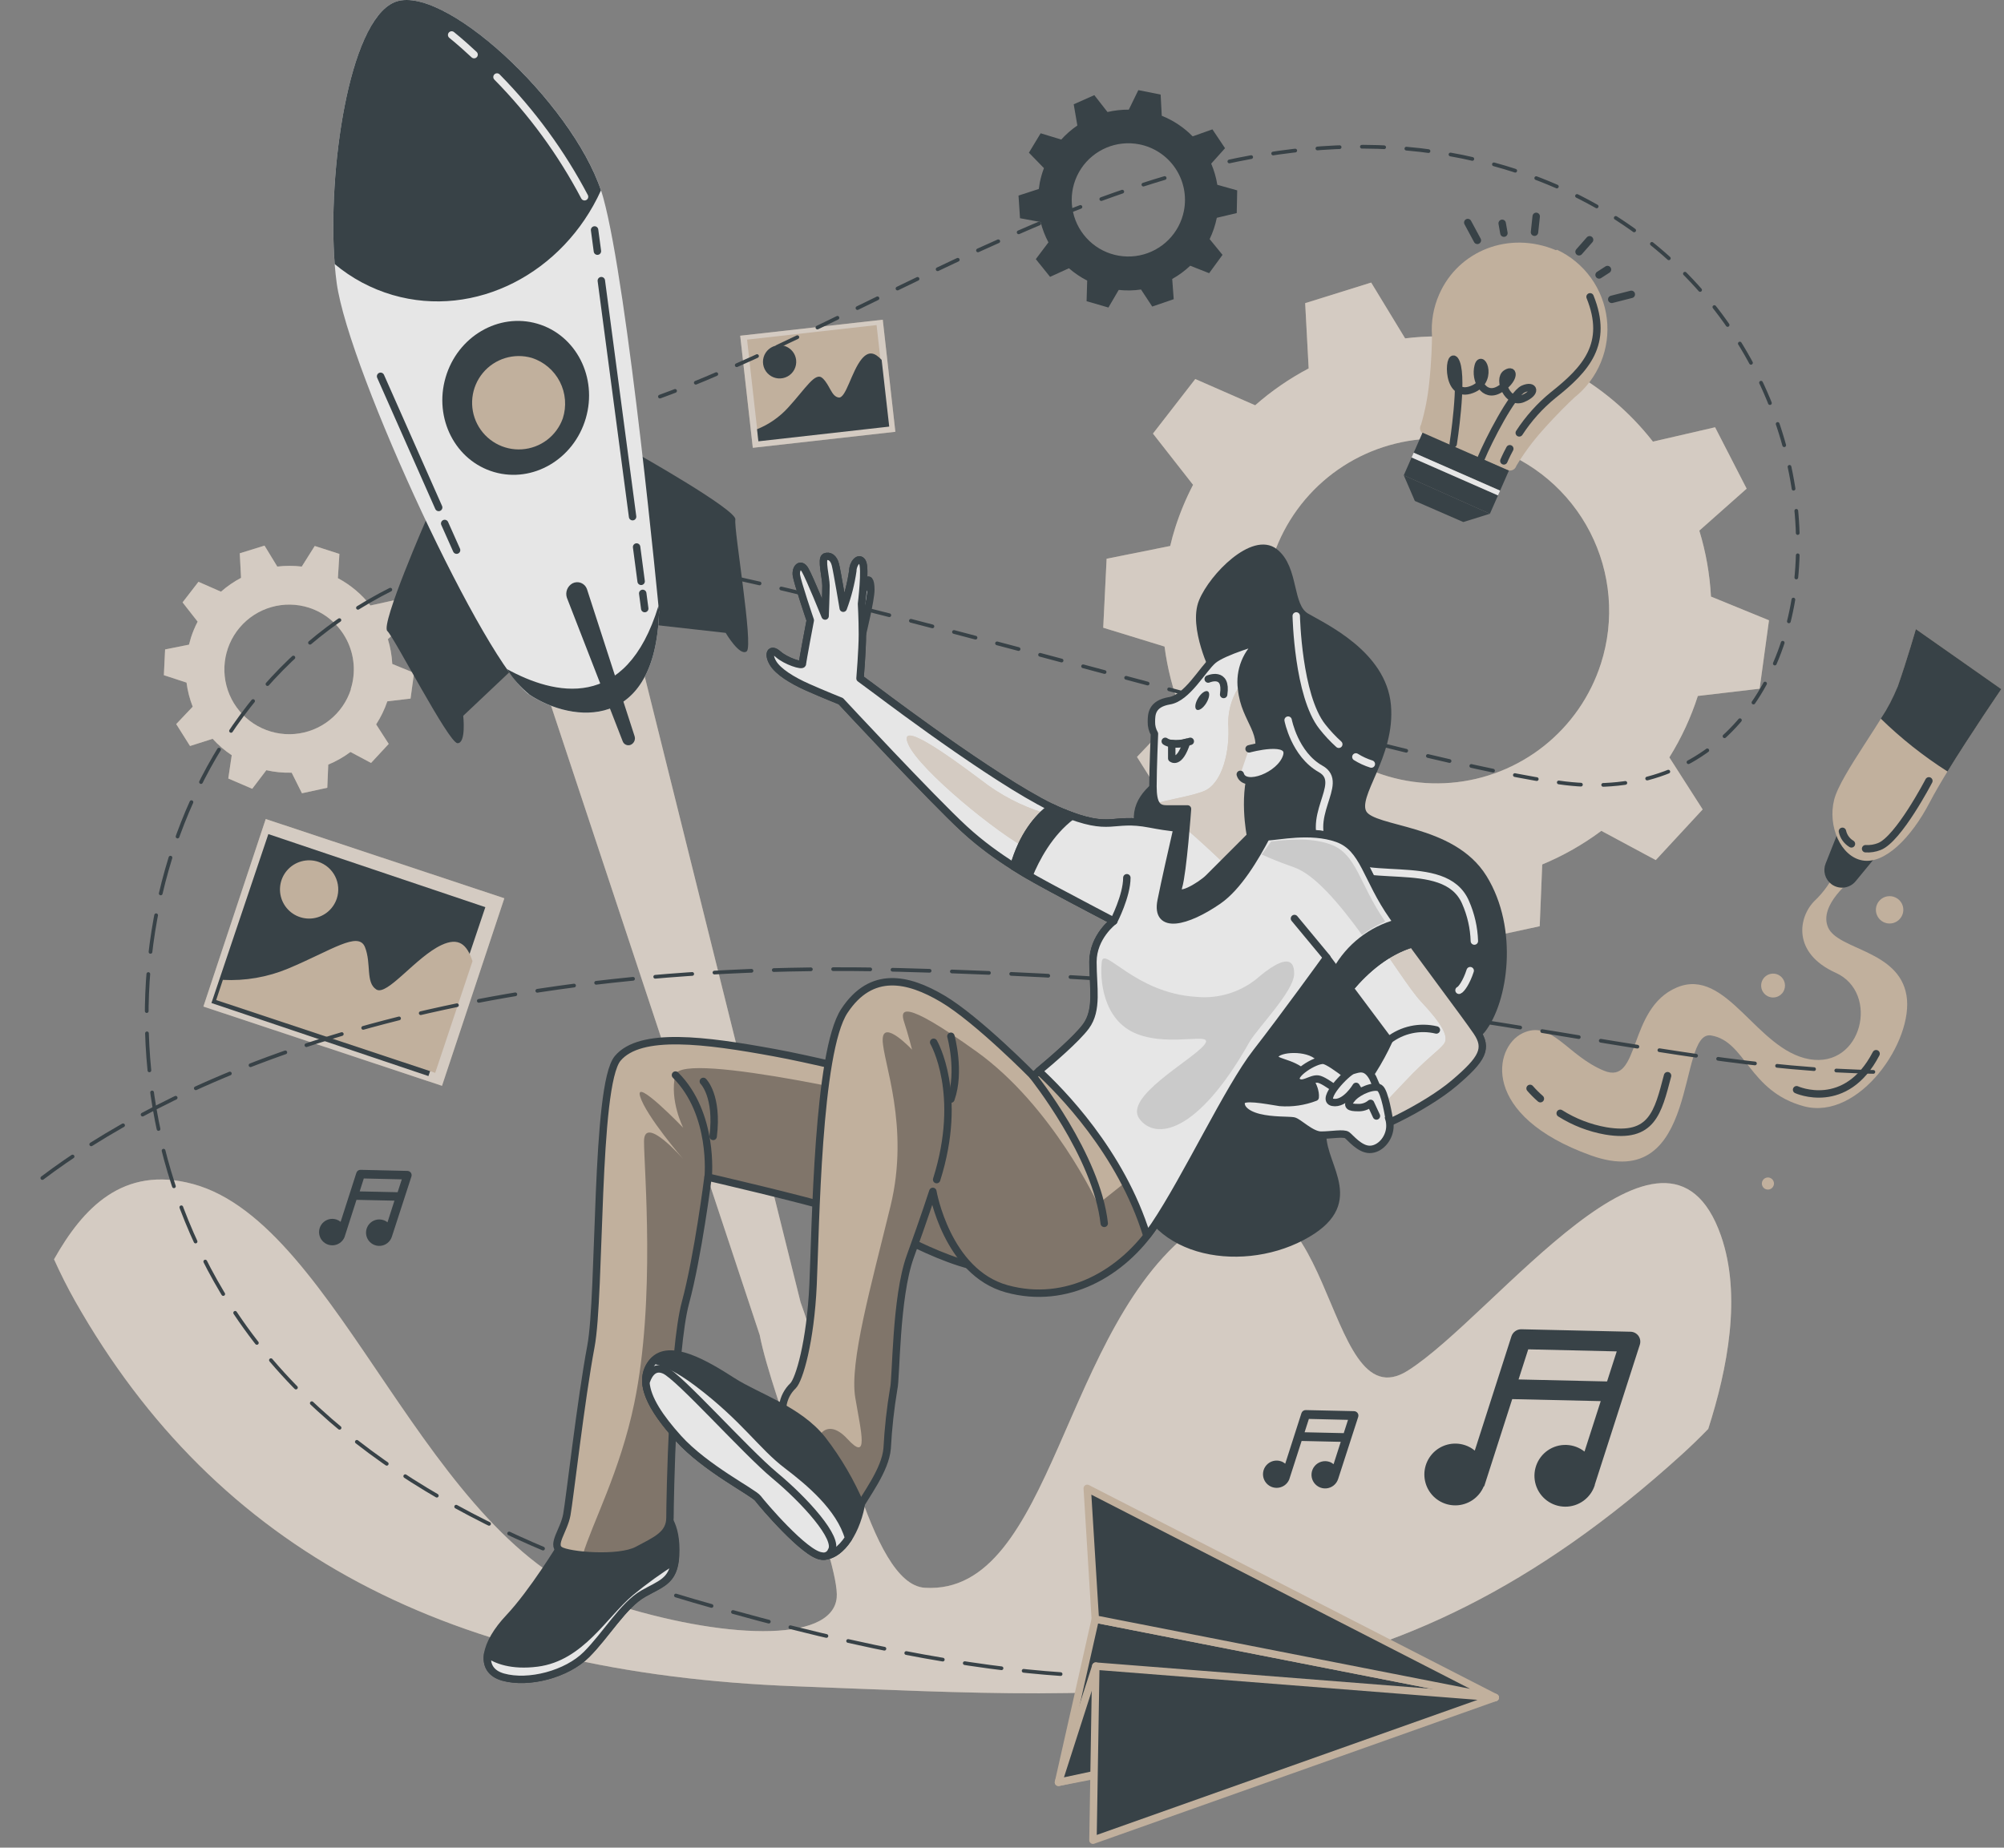 <svg width="270" height="249" viewBox="0 0 270 249" fill="none" xmlns="http://www.w3.org/2000/svg">
<rect x="0" y="0" width="270" height="249" fill="#808080" stroke="none"/>
<g opacity="0.8">
<path d="M228.751 93.794L237.075 92.816L238.338 83.596L230.52 80.398C230.36 77.383 229.834 74.399 228.952 71.511L235.327 65.857L231.075 57.581L222.701 59.516C219.545 55.468 215.577 52.125 211.053 49.7L211.601 41.007L202.728 38.163L198.094 45.6C195.177 45.246 192.228 45.246 189.311 45.6L184.739 38.08L175.846 40.855L176.317 49.651C173.727 51.016 171.307 52.684 169.109 54.618L161.041 51.08L155.338 58.434L160.743 65.337C159.787 67.174 158.989 69.088 158.356 71.06C158.086 71.893 157.857 72.739 157.663 73.579L149.095 75.299L148.637 84.595L156.899 87.134C157.285 90.089 158.026 92.987 159.106 95.764L153.188 102.008L158.148 109.889L166.237 107.288C168.27 109.523 170.57 111.501 173.084 113.177L171.857 121.502L180.438 125.11L185.509 118.45C188.49 119.124 191.543 119.423 194.597 119.338L198.351 126.789L207.446 124.825L207.786 116.501C210.617 115.324 213.292 113.803 215.75 111.97L223.083 115.911L229.403 109.084L224.914 102.071C226.528 99.48 227.817 96.7 228.751 93.794ZM215.694 89.431C214.292 93.806 211.624 97.667 208.027 100.526C204.431 103.385 200.067 105.114 195.488 105.493C190.909 105.873 186.321 104.886 182.303 102.658C178.285 100.43 175.017 97.061 172.914 92.976C170.81 88.891 169.965 84.275 170.485 79.71C171.005 75.145 172.867 70.836 175.835 67.329C178.804 63.822 182.745 61.274 187.162 60.007C191.578 58.74 196.271 58.81 200.647 60.21C203.554 61.14 206.25 62.633 208.579 64.605C210.909 66.577 212.828 68.989 214.225 71.703C215.622 74.416 216.471 77.379 216.723 80.42C216.976 83.462 216.626 86.524 215.694 89.431Z" fill="#D1BBA4"/>
<path d="M52.186 94.516L55.315 94.148L55.786 90.68L52.852 89.479C52.79 88.345 52.592 87.222 52.262 86.135L54.655 84.013L53.06 80.905L49.91 81.598C48.721 80.079 47.227 78.824 45.526 77.915L45.727 74.647L42.404 73.579L40.656 76.354C39.561 76.222 38.455 76.222 37.36 76.354L35.64 73.53L32.303 74.564L32.476 77.873C31.505 78.388 30.597 79.014 29.771 79.739L26.739 78.407L24.596 81.182L26.628 83.777C26.267 84.467 25.966 85.186 25.726 85.927C25.629 86.24 25.546 86.559 25.463 86.878L22.244 87.523L22.077 90.992L25.13 91.991C25.273 93.103 25.553 94.193 25.962 95.237L23.742 97.582L25.601 100.538L28.647 99.566C29.411 100.407 30.276 101.15 31.221 101.779L30.756 104.915L33.982 106.303L35.883 103.798C37.002 104.052 38.149 104.164 39.296 104.131L40.683 106.906L44.097 106.164L44.228 103.042C45.292 102.602 46.296 102.031 47.218 101.342L49.993 102.82L52.373 100.253L50.68 97.624C51.307 96.653 51.812 95.609 52.186 94.516ZM47.281 92.879C46.754 94.524 45.75 95.976 44.398 97.051C43.045 98.126 41.404 98.775 39.682 98.917C37.961 99.059 36.235 98.688 34.725 97.849C33.214 97.011 31.986 95.743 31.196 94.207C30.406 92.67 30.089 90.934 30.286 89.218C30.483 87.501 31.184 85.882 32.302 84.564C33.419 83.246 34.902 82.29 36.563 81.815C38.224 81.34 39.989 81.368 41.634 81.897C43.832 82.612 45.658 84.169 46.711 86.227C47.764 88.285 47.959 90.677 47.253 92.879H47.281Z" fill="#D1BBA4"/>
<path opacity="0.5" d="M228.751 93.794L237.075 92.816L238.338 83.596L230.52 80.398C230.36 77.383 229.834 74.399 228.952 71.511L235.327 65.857L231.075 57.581L222.701 59.516C219.545 55.468 215.577 52.125 211.053 49.7L211.601 41.007L202.728 38.163L198.094 45.6C195.177 45.246 192.228 45.246 189.311 45.6L184.739 38.08L175.846 40.855L176.317 49.651C173.727 51.016 171.307 52.684 169.109 54.618L161.041 51.08L155.338 58.434L160.743 65.337C159.787 67.174 158.989 69.088 158.356 71.06C158.086 71.893 157.857 72.739 157.663 73.579L149.095 75.299L148.637 84.595L156.899 87.134C157.285 90.089 158.026 92.987 159.106 95.764L153.188 102.008L158.148 109.889L166.237 107.288C168.27 109.523 170.57 111.501 173.084 113.177L171.857 121.502L180.438 125.11L185.509 118.45C188.49 119.124 191.543 119.423 194.597 119.338L198.351 126.789L207.446 124.825L207.786 116.501C210.617 115.324 213.292 113.803 215.75 111.97L223.083 115.911L229.403 109.084L224.914 102.071C226.528 99.48 227.817 96.7 228.751 93.794ZM215.694 89.431C214.292 93.806 211.624 97.667 208.027 100.526C204.431 103.385 200.067 105.114 195.488 105.493C190.909 105.873 186.321 104.886 182.303 102.658C178.285 100.43 175.017 97.061 172.914 92.976C170.81 88.891 169.965 84.275 170.485 79.71C171.005 75.145 172.867 70.836 175.835 67.329C178.804 63.822 182.745 61.274 187.162 60.007C191.578 58.74 196.271 58.81 200.647 60.21C203.554 61.14 206.25 62.633 208.579 64.605C210.909 66.577 212.828 68.989 214.225 71.703C215.622 74.416 216.471 77.379 216.723 80.42C216.976 83.462 216.626 86.524 215.694 89.431Z" fill="white"/>
<path opacity="0.5" d="M52.186 94.516L55.315 94.148L55.786 90.68L52.852 89.479C52.79 88.345 52.592 87.222 52.262 86.135L54.655 84.013L53.06 80.905L49.91 81.598C48.721 80.079 47.227 78.824 45.526 77.915L45.727 74.647L42.404 73.579L40.656 76.354C39.561 76.222 38.455 76.222 37.36 76.354L35.64 73.53L32.303 74.564L32.476 77.873C31.505 78.388 30.597 79.014 29.771 79.739L26.739 78.407L24.596 81.182L26.628 83.777C26.267 84.467 25.966 85.186 25.726 85.927C25.629 86.24 25.546 86.559 25.463 86.878L22.244 87.523L22.077 90.992L25.13 91.991C25.273 93.103 25.553 94.193 25.962 95.237L23.742 97.582L25.601 100.538L28.647 99.566C29.411 100.407 30.276 101.15 31.221 101.779L30.756 104.915L33.982 106.303L35.883 103.798C37.002 104.052 38.149 104.164 39.296 104.131L40.683 106.906L44.097 106.164L44.228 103.042C45.292 102.602 46.296 102.031 47.218 101.342L49.993 102.82L52.373 100.253L50.68 97.624C51.307 96.653 51.812 95.609 52.186 94.516ZM47.281 92.879C46.754 94.524 45.75 95.976 44.398 97.051C43.045 98.126 41.404 98.775 39.682 98.917C37.961 99.059 36.235 98.688 34.725 97.849C33.214 97.011 31.986 95.743 31.196 94.207C30.406 92.67 30.089 90.934 30.286 89.218C30.483 87.501 31.184 85.882 32.302 84.564C33.419 83.246 34.902 82.29 36.563 81.815C38.224 81.34 39.989 81.368 41.634 81.897C43.832 82.612 45.658 84.169 46.711 86.227C47.764 88.285 47.959 90.677 47.253 92.879H47.281Z" fill="white"/>
<path d="M163.941 29.352L166.626 28.714L166.688 25.655L164.01 24.906C163.853 23.925 163.576 22.967 163.185 22.054L165.051 19.973L163.351 17.434L160.687 18.378C159.508 17.173 158.09 16.228 156.525 15.602L156.372 12.744L153.368 12.148L152.085 14.777C151.118 14.771 150.154 14.878 149.213 15.096L147.437 12.821L144.662 14.056L145.154 16.914C144.359 17.457 143.63 18.093 142.983 18.808L140.208 17.961L138.626 20.577L140.652 22.658C140.41 23.293 140.222 23.947 140.09 24.614C140.035 24.899 139.993 25.183 139.958 25.468L137.225 26.355L137.426 29.408L140.201 29.921C140.441 30.874 140.795 31.794 141.256 32.662L139.556 34.923L141.478 37.31L144.017 36.151C144.767 36.804 145.594 37.363 146.479 37.816L146.396 40.591L149.338 41.444L150.725 39.072C151.725 39.182 152.734 39.163 153.729 39.016L155.241 41.313L158.134 40.321L157.933 37.594C158.813 37.102 159.629 36.503 160.361 35.811L162.907 36.817L164.711 34.347L162.977 32.225C163.415 31.31 163.739 30.346 163.941 29.352ZM159.508 28.423C159.215 29.902 158.49 31.261 157.425 32.328C156.36 33.395 155.002 34.123 153.524 34.42C152.046 34.717 150.513 34.569 149.118 33.995C147.724 33.421 146.531 32.447 145.69 31.196C144.848 29.945 144.397 28.472 144.392 26.964C144.386 25.457 144.828 23.981 145.66 22.724C146.493 21.467 147.679 20.485 149.07 19.901C150.46 19.318 151.992 19.159 153.472 19.446C154.459 19.637 155.399 20.021 156.237 20.576C157.075 21.131 157.795 21.846 158.356 22.68C158.916 23.514 159.307 24.451 159.505 25.437C159.702 26.422 159.704 27.437 159.508 28.423Z" fill="#263238"/>
<path d="M57.555 69.736C57.555 69.736 51.235 84.165 52.185 85.04C53.136 85.914 60.441 100.108 61.634 100.156C62.827 100.205 62.411 96.466 62.411 96.466L69.48 89.785L57.555 69.736Z" fill="#263238"/>
<path d="M85.575 60.994C85.575 60.994 99.304 68.722 99.075 70.013C98.846 71.303 101.538 87.016 100.608 87.773C99.679 88.529 97.771 85.289 97.771 85.289L88.107 84.207L85.575 60.994Z" fill="#263238"/>
<path d="M231.866 166.527C224.484 145.478 201.41 177.3 189.672 184.717C177.934 192.133 179.96 152.111 161.471 165.195C142.983 178.279 142.046 215.04 124.606 213.979C117.141 213.521 112.999 189.628 107.859 175.497L83.161 76.291L69.932 82.098L102.357 179.916C103.946 188.289 113.207 210.621 112.729 215.331C112.091 221.575 97.064 220.833 82.204 216.025C57.229 207.999 45.866 164.945 26.011 159.568C16.555 157.008 11.144 162.85 7.28 169.711C8.149 171.644 9.093 173.515 10.11 175.323C29.223 209.067 60.642 225.502 107.276 227.257C153.909 229.012 186.724 232.176 226.531 196.073C227.784 194.935 228.991 193.768 230.152 192.57C232.754 184.439 234.675 174.588 231.866 166.527Z" fill="#D1BBA4"/>
<path opacity="0.5" d="M231.866 166.527C224.484 145.478 201.41 177.3 189.672 184.717C177.934 192.133 179.96 152.111 161.471 165.195C142.983 178.279 142.046 215.04 124.606 213.979C117.141 213.521 112.999 189.628 107.859 175.497L83.161 76.291L69.932 82.098L102.357 179.916C103.946 188.289 113.207 210.621 112.729 215.331C112.091 221.575 97.064 220.833 82.204 216.025C57.229 207.999 45.866 164.945 26.011 159.568C16.555 157.008 11.144 162.85 7.28 169.711C8.149 171.644 9.093 173.515 10.11 175.323C29.223 209.067 60.642 225.502 107.276 227.257C153.909 229.012 186.724 232.176 226.531 196.073C227.784 194.935 228.991 193.768 230.152 192.57C232.754 184.439 234.675 174.588 231.866 166.527Z" fill="white"/>
<path d="M88.794 82.459C88.794 82.459 84.632 38.753 81.274 26.633C77.916 14.513 59.657 -2.574 53.087 0.326C46.517 3.226 43.721 26.217 45.366 38.156C47.01 50.096 65.547 89.847 71.367 93.656C77.188 97.464 88.308 98.595 88.794 82.459Z" fill="white"/>
<path d="M88.794 82.459C88.794 82.459 88.794 82.174 88.718 81.64C84.341 96.014 74.642 93.656 68.294 90.166C69.122 91.483 70.16 92.655 71.367 93.635C77.16 97.457 88.309 98.595 88.794 82.459Z" fill="#263238"/>
<path d="M53.087 0.326C46.955 3.039 44.117 23.22 45.095 35.589C47.377 37.499 50.03 38.916 52.886 39.752C64.055 43.012 75.911 36.803 80.969 25.655C76.917 13.598 59.483 -2.497 53.087 0.326Z" fill="#263238"/>
<path d="M66.962 10.379C71.662 15.151 75.636 20.588 78.756 26.515" stroke="white" stroke-linecap="round" stroke-linejoin="round"/>
<path d="M60.851 4.711C60.851 4.711 62.044 5.654 63.875 7.361" stroke="white" stroke-linecap="round" stroke-linejoin="round"/>
<path d="M86.595 79.968L86.865 82.015" stroke="#263238" stroke-linecap="round" stroke-linejoin="round"/>
<path d="M85.77 73.718L86.38 78.345" stroke="#263238" stroke-linecap="round" stroke-linejoin="round"/>
<path d="M81.017 37.823L85.229 69.631" stroke="#263238" stroke-linecap="round" stroke-linejoin="round"/>
<path d="M80.109 30.99L80.49 33.848" stroke="#263238" stroke-linecap="round" stroke-linejoin="round"/>
<path d="M51.277 50.713L59.102 68.389" stroke="#263238" stroke-linecap="round" stroke-linejoin="round"/>
<path d="M59.914 70.547L61.516 74.141" stroke="#263238" stroke-linecap="round" stroke-linejoin="round"/>
<path d="M78.924 56.374C80.534 50.853 77.612 45.144 72.396 43.623C67.18 42.101 61.647 45.344 60.036 50.865C58.426 56.386 61.349 62.095 66.565 63.616C71.78 65.137 77.314 61.895 78.924 56.374Z" fill="#263238"/>
<path d="M75.828 56.381C75.417 57.539 74.675 58.552 73.695 59.294C72.714 60.035 71.538 60.474 70.311 60.554C69.085 60.635 67.861 60.354 66.792 59.747C65.723 59.14 64.855 58.234 64.296 57.139C63.736 56.044 63.51 54.81 63.644 53.588C63.779 52.366 64.268 51.21 65.052 50.263C65.836 49.316 66.88 48.619 68.055 48.259C69.231 47.899 70.486 47.891 71.666 48.236C73.296 48.767 74.649 49.922 75.43 51.449C76.21 52.975 76.353 54.749 75.828 56.381Z" fill="#D1BBA4"/>
<path d="M76.376 80.551L83.882 99.865C83.917 99.974 83.974 100.074 84.049 100.16C84.125 100.246 84.218 100.315 84.322 100.363C84.425 100.41 84.538 100.436 84.653 100.437C84.767 100.439 84.88 100.416 84.985 100.371C85.204 100.271 85.377 100.091 85.47 99.869C85.563 99.646 85.568 99.397 85.485 99.171L79.075 79.371C79.007 79.186 78.901 79.017 78.763 78.876C78.625 78.736 78.458 78.626 78.275 78.554C78.091 78.482 77.894 78.451 77.697 78.462C77.5 78.472 77.307 78.525 77.132 78.615C76.8 78.799 76.542 79.093 76.404 79.446C76.266 79.8 76.256 80.191 76.376 80.551Z" fill="#263238"/>
<path d="M197.754 29.991L199.045 32.391" stroke="#263238" stroke-linecap="round" stroke-linejoin="round"/>
<path d="M202.388 30.095L202.624 31.42" stroke="#263238" stroke-linecap="round" stroke-linejoin="round"/>
<path d="M206.974 29.158L206.745 31.295" stroke="#263238" stroke-linecap="round" stroke-linejoin="round"/>
<path d="M219.787 39.669L217.151 40.342" stroke="#263238" stroke-linecap="round" stroke-linejoin="round"/>
<path d="M216.575 36.325L215.445 37.053" stroke="#263238" stroke-linecap="round" stroke-linejoin="round"/>
<path d="M214.168 32.315L212.746 33.932" stroke="#263238" stroke-linecap="round" stroke-linejoin="round"/>
<path d="M209.714 33.702H209.651H209.596C203.297 31.073 196.484 33.779 193.903 39.669C193.127 41.422 192.793 43.34 192.932 45.253C192.932 46.224 192.877 48.597 192.564 51.552C192.371 53.474 192.002 55.373 191.461 57.227L191.406 57.331C191.355 57.438 191.326 57.555 191.321 57.673C191.316 57.792 191.335 57.91 191.376 58.022C191.417 58.133 191.481 58.235 191.562 58.321C191.643 58.407 191.741 58.477 191.85 58.525H191.905L196.762 60.647H196.817L198.121 61.216H198.184L203.04 63.339H203.096C203.204 63.387 203.32 63.412 203.438 63.414C203.557 63.415 203.674 63.393 203.783 63.348C203.893 63.304 203.992 63.237 204.075 63.154C204.158 63.07 204.224 62.97 204.268 62.861C204.268 62.819 204.303 62.784 204.317 62.749C205.314 61.096 206.461 59.538 207.744 58.094C209.714 55.867 211.42 54.223 212.128 53.564C213.699 52.313 214.924 50.682 215.687 48.825C216.451 46.968 216.728 44.946 216.491 42.952C216.255 40.959 215.514 39.058 214.337 37.431C213.161 35.803 211.589 34.503 209.769 33.654L209.714 33.702Z" fill="#D1BBA4"/>
<path d="M203.295 63.42L191.658 58.309L190.472 61.009L202.109 66.12L203.295 63.42Z" fill="#263238"/>
<path d="M200.737 69.236L201.826 66.766L190.185 61.653L189.131 64.054L200.737 69.236Z" fill="#263238"/>
<path d="M202.107 66.121L190.471 61.011L190.189 61.652L201.825 66.763L202.107 66.121Z" fill="white"/>
<path d="M189.131 64.054L190.622 67.509L197.15 70.353L200.737 69.236L189.131 64.054Z" fill="#263238"/>
<path d="M204.691 58.337C205.933 56.421 207.466 54.71 209.235 53.266C213.682 49.749 216.783 46.329 214.23 40.002" stroke="#263238" stroke-linecap="round" stroke-linejoin="round"/>
<path d="M202.617 62.111C202.617 62.111 202.881 61.466 203.415 60.474" stroke="#263238" stroke-linecap="round" stroke-linejoin="round"/>
<path d="M195.791 59.815C195.791 59.815 197.13 51.275 196.207 48.895C195.284 46.516 194.556 53.571 197.99 52.593C201.424 51.615 199.648 47.446 199.155 49.333C198.663 51.219 199.939 53.675 201.993 52.496C204.046 51.317 204.136 49.534 202.929 50.318C201.722 51.102 203.172 54.55 205.149 53.731C207.126 52.912 206.696 51.782 205.233 52.42C203.769 53.058 200.529 59.399 199.558 61.751" stroke="#263238" stroke-linecap="round" stroke-linejoin="round"/>
<path d="M247.398 117.229C246.723 118.801 245.734 120.217 244.491 121.392C242.306 123.549 241.397 128.426 247.336 131.104C253.274 133.782 250.902 143.98 243.784 142.745C236.666 141.51 232.628 130.258 225.927 133.075C219.225 135.891 221.071 146.346 216.097 144.292C211.122 142.239 209.041 137.355 205.121 139.249C201.202 141.143 199.447 150.349 214.327 155.705C229.208 161.06 225.864 138.763 230.547 139.547C235.23 140.331 235.584 147.088 243.035 149.086C250.485 151.084 257.902 140.241 256.861 134.136C255.82 128.031 247.648 128.031 246.302 124.992C244.956 121.954 249.611 118.457 249.611 118.457C249.611 118.457 249.355 116.286 247.398 117.229Z" fill="#D1BBA4"/>
<path d="M248.231 112.033L246.435 116.556C246.28 116.941 246.257 117.367 246.37 117.766C246.483 118.166 246.725 118.516 247.059 118.763C247.446 119.048 247.928 119.174 248.406 119.115C248.883 119.055 249.32 118.815 249.626 118.443L253.212 114.087L248.231 112.033Z" fill="#263238" stroke="#263238" stroke-linecap="round" stroke-linejoin="round"/>
<path d="M258.124 84.783L269.619 92.879C269.619 92.879 262.585 103.139 260.018 108.079C257.451 113.018 253.892 116.466 250.944 115.96C247.995 115.453 246.233 111.339 247.107 107.808C247.981 104.277 254.378 96.334 255.689 92.546C257 88.758 258.124 84.783 258.124 84.783Z" fill="#D1BBA4"/>
<path d="M258.124 84.783C258.124 84.783 257.007 88.71 255.689 92.504C255.073 94.025 254.306 95.48 253.399 96.847C256.144 99.524 259.157 101.911 262.39 103.972C265.478 98.935 269.633 92.872 269.633 92.872L258.124 84.783Z" fill="#263238"/>
<path d="M256.147 123.598C255.952 123.907 255.67 124.152 255.336 124.3C255.002 124.449 254.632 124.495 254.271 124.433C253.911 124.371 253.578 124.203 253.313 123.951C253.048 123.699 252.864 123.375 252.784 123.018C252.704 122.661 252.732 122.289 252.864 121.948C252.996 121.607 253.226 121.314 253.525 121.104C253.825 120.894 254.179 120.778 254.545 120.77C254.91 120.762 255.27 120.862 255.578 121.059C255.783 121.187 255.96 121.355 256.1 121.553C256.239 121.75 256.339 121.974 256.391 122.21C256.444 122.446 256.45 122.69 256.408 122.928C256.366 123.167 256.277 123.394 256.147 123.598Z" fill="#D1BBA4"/>
<path d="M240.246 133.685C240.075 133.953 239.828 134.164 239.537 134.293C239.246 134.421 238.924 134.46 238.611 134.405C238.298 134.35 238.008 134.204 237.778 133.984C237.548 133.765 237.388 133.482 237.318 133.172C237.248 132.862 237.272 132.538 237.387 132.241C237.501 131.944 237.701 131.688 237.96 131.505C238.22 131.322 238.528 131.219 238.846 131.211C239.164 131.202 239.477 131.288 239.746 131.458C240.107 131.687 240.363 132.051 240.456 132.468C240.55 132.886 240.474 133.323 240.246 133.685Z" fill="#D1BBA4"/>
<path d="M238.886 159.929C238.829 160.02 238.756 160.1 238.669 160.162C238.582 160.225 238.483 160.269 238.379 160.294C238.274 160.318 238.166 160.322 238.06 160.305C237.955 160.287 237.853 160.249 237.762 160.193C237.671 160.136 237.592 160.063 237.529 159.976C237.467 159.888 237.422 159.79 237.398 159.686C237.373 159.581 237.369 159.473 237.387 159.367C237.404 159.261 237.442 159.16 237.498 159.069C237.613 158.885 237.795 158.754 238.006 158.704C238.217 158.655 238.438 158.691 238.622 158.805C238.806 158.92 238.937 159.102 238.987 159.313C239.036 159.524 239 159.745 238.886 159.929Z" fill="#D1BBA4"/>
<path d="M210.207 150.036C212.081 151.218 214.166 152.024 216.347 152.409C222.59 153.457 223.367 149.939 224.672 144.965" stroke="#263238" stroke-linecap="round" stroke-linejoin="round"/>
<path d="M206.148 146.679C206.579 147.172 207.043 147.636 207.536 148.066" stroke="#263238" stroke-linecap="round" stroke-linejoin="round"/>
<path d="M242.056 146.859C242.056 146.859 248.674 149.877 252.768 142.003" stroke="#263238" stroke-linecap="round" stroke-linejoin="round"/>
<path d="M249.445 113.726C249.137 113.542 248.871 113.297 248.662 113.005C248.454 112.714 248.307 112.383 248.231 112.033" stroke="#263238" stroke-linecap="round" stroke-linejoin="round"/>
<path d="M259.879 105.234C259.879 105.234 255.793 113.094 253.198 114.086C252.612 114.318 251.982 114.418 251.353 114.378" stroke="#263238" stroke-linecap="round" stroke-linejoin="round"/>
<path d="M118.935 43.086L99.728 45.244L101.425 60.349L120.632 58.191L118.935 43.086Z" fill="#D1BBA4"/>
<path opacity="0.5" d="M118.935 43.086L99.728 45.244L101.425 60.349L120.632 58.191L118.935 43.086Z" fill="white"/>
<path d="M118.102 43.81L100.653 45.77L102.18 59.358L119.629 57.398L118.102 43.81Z" fill="#D1BBA4"/>
<path d="M118.785 48.5C117.835 47.487 117.037 47.272 116.114 48.361C114.727 50.019 113.977 53.724 112.992 53.571C112.007 53.419 111.834 51.934 110.842 50.983C109.85 50.033 108.601 52.295 106.159 54.959C105.005 56.22 103.583 57.207 101.997 57.845L102.177 59.475L119.805 57.491L118.785 48.5Z" fill="#263238"/>
<path d="M107.262 48.507C107.312 48.947 107.231 49.393 107.029 49.788C106.826 50.182 106.511 50.507 106.123 50.723C105.735 50.938 105.293 51.033 104.851 50.997C104.409 50.96 103.988 50.793 103.641 50.517C103.294 50.241 103.036 49.868 102.901 49.446C102.766 49.023 102.759 48.571 102.882 48.144C103.005 47.718 103.251 47.338 103.59 47.052C103.928 46.766 104.344 46.586 104.785 46.537C105.375 46.47 105.966 46.641 106.431 47.01C106.895 47.379 107.194 47.918 107.262 48.507Z" fill="#263238"/>
<path d="M67.95 121.056L35.802 110.375L27.404 135.649L59.552 146.331L67.95 121.056Z" fill="#D1BBA4"/>
<path opacity="0.5" d="M67.95 121.056L35.802 110.375L27.404 135.649L59.552 146.331L67.95 121.056Z" fill="white"/>
<path d="M65.39 122.255L36.155 112.407L28.487 135.171L57.723 145.018L65.39 122.255Z" fill="#263238"/>
<path d="M63.66 129.536C62.897 127.226 61.78 126.296 59.498 127.351C56.029 128.96 52.151 134.288 50.694 133.345C49.237 132.401 50.056 129.876 49.175 127.649C48.294 125.422 44.651 128.093 38.81 130.535C36.033 131.692 33.032 132.211 30.027 132.055L29.125 134.774L58.637 144.584L63.66 129.536Z" fill="#D1BBA4"/>
<path d="M45.373 121.107C45.128 121.844 44.67 122.491 44.057 122.968C43.444 123.444 42.703 123.728 41.929 123.784C41.154 123.839 40.381 123.664 39.706 123.28C39.031 122.896 38.485 122.321 38.137 121.627C37.789 120.933 37.655 120.151 37.751 119.381C37.847 118.611 38.169 117.886 38.677 117.299C39.185 116.711 39.855 116.288 40.604 116.082C41.352 115.875 42.145 115.896 42.882 116.14C43.372 116.302 43.825 116.56 44.216 116.897C44.606 117.235 44.926 117.646 45.157 118.107C45.389 118.569 45.527 119.071 45.564 119.586C45.601 120.1 45.536 120.617 45.373 121.107Z" fill="#D1BBA4"/>
<path d="M220.932 181.227C220.997 181.028 221.015 180.816 220.983 180.609C220.952 180.402 220.872 180.205 220.751 180.034C220.629 179.864 220.469 179.724 220.284 179.626C220.099 179.529 219.893 179.476 219.684 179.472L204.955 179.139C204.667 179.139 204.386 179.228 204.151 179.395C203.916 179.561 203.739 179.797 203.644 180.069L198.698 195.491C198.305 195.163 197.853 194.913 197.366 194.755C196.596 194.503 195.77 194.48 194.988 194.69C194.206 194.9 193.502 195.333 192.963 195.937C192.423 196.541 192.072 197.289 191.951 198.09C191.831 198.891 191.946 199.709 192.284 200.445C192.621 201.181 193.166 201.803 193.852 202.234C194.538 202.665 195.334 202.887 196.144 202.872C196.953 202.857 197.741 202.606 198.41 202.15C199.08 201.694 199.601 201.053 199.912 200.305H199.967L203.741 188.553L215.667 188.824L213.481 195.622C212.785 195.072 211.931 194.758 211.044 194.727C210.156 194.696 209.282 194.95 208.549 195.451C207.817 195.952 207.263 196.675 206.97 197.513C206.677 198.351 206.659 199.261 206.92 200.109C207.181 200.958 207.706 201.701 208.419 202.23C209.132 202.759 209.996 203.046 210.884 203.049C211.772 203.053 212.637 202.772 213.354 202.248C214.071 201.725 214.602 200.985 214.869 200.139C214.869 200.139 214.869 200.097 214.869 200.076L220.932 181.227ZM216.52 186.174L204.595 185.903L205.899 181.845L217.824 182.122L216.52 186.174Z" fill="#263238"/>
<path d="M182.991 190.953C183.019 190.865 183.026 190.771 183.012 190.68C182.998 190.588 182.962 190.501 182.908 190.426C182.854 190.351 182.783 190.29 182.701 190.247C182.619 190.204 182.529 190.18 182.436 190.176L175.929 190.031C175.801 190.027 175.675 190.065 175.57 190.139C175.465 190.213 175.387 190.318 175.346 190.44L173.161 197.253C172.987 197.108 172.787 196.997 172.571 196.926C172.232 196.816 171.868 196.806 171.523 196.899C171.178 196.992 170.868 197.184 170.63 197.45C170.392 197.716 170.237 198.046 170.184 198.399C170.13 198.752 170.181 199.113 170.329 199.438C170.477 199.762 170.717 200.037 171.018 200.228C171.32 200.419 171.671 200.518 172.028 200.513C172.385 200.507 172.733 200.398 173.029 200.199C173.325 200 173.556 199.718 173.695 199.389L175.367 194.193L180.64 194.311L179.675 197.322C179.505 197.18 179.31 197.071 179.099 197.003C178.753 196.892 178.382 196.885 178.033 196.985C177.683 197.085 177.371 197.286 177.136 197.563C176.901 197.84 176.753 198.18 176.711 198.541C176.669 198.902 176.735 199.267 176.9 199.591C177.066 199.914 177.324 200.181 177.641 200.358C177.959 200.536 178.321 200.615 178.684 200.586C179.046 200.557 179.391 200.421 179.677 200.196C179.962 199.97 180.174 199.666 180.286 199.32L182.991 190.953ZM181.042 193.139L175.769 193.021L176.345 191.224L181.618 191.349L181.042 193.139Z" fill="#263238"/>
<path d="M55.432 158.549C55.459 158.464 55.467 158.374 55.453 158.286C55.44 158.199 55.407 158.115 55.356 158.042C55.302 157.97 55.234 157.911 55.154 157.869C55.075 157.827 54.988 157.803 54.898 157.799L48.578 157.654C48.453 157.651 48.331 157.689 48.23 157.761C48.129 157.834 48.054 157.937 48.016 158.056L45.893 164.661C45.724 164.523 45.531 164.417 45.324 164.348C44.995 164.241 44.642 164.231 44.307 164.321C43.973 164.411 43.672 164.597 43.441 164.855C43.21 165.113 43.059 165.433 43.008 165.776C42.956 166.118 43.005 166.468 43.148 166.783C43.292 167.098 43.525 167.365 43.817 167.55C44.11 167.735 44.45 167.831 44.797 167.826C45.143 167.821 45.48 167.715 45.767 167.521C46.055 167.327 46.279 167.054 46.413 166.735L48.03 161.698L53.143 161.809L52.206 164.73C52.042 164.591 51.851 164.487 51.644 164.425C51.309 164.317 50.948 164.31 50.609 164.407C50.27 164.504 49.967 164.699 49.739 164.968C49.51 165.237 49.367 165.568 49.327 165.918C49.286 166.269 49.351 166.623 49.512 166.937C49.673 167.251 49.924 167.509 50.233 167.681C50.541 167.852 50.893 167.928 51.245 167.899C51.596 167.87 51.931 167.737 52.208 167.517C52.484 167.298 52.688 167.001 52.796 166.665L55.432 158.549ZM53.573 160.671L48.46 160.56L49.015 158.819L54.135 158.937L53.573 160.671Z" fill="#263238"/>
<path d="M99.409 77.97C132.306 85.213 196.249 104.624 212.572 105.72C252.484 108.495 254.891 38.26 202.728 22.561C162.075 10.323 121.477 41.625 88.912 53.446" stroke="#263238" stroke-width="0.5" stroke-linecap="round" stroke-linejoin="round" stroke-dasharray="3 3"/>
<path d="M5.705 158.757C20.884 147.296 55.509 129.085 121.123 130.709C194.251 132.512 220.911 144.029 253.316 144.473" stroke="#263238" stroke-width="0.5" stroke-linecap="round" stroke-linejoin="round" stroke-dasharray="5 3"/>
<path d="M158.849 225.183C158.849 225.183 139.826 229.956 88.697 214.312C65.929 207.34 42.515 195.241 29.944 174.172C10.179 141.045 19.94 95.779 52.761 79.379" stroke="#263238" stroke-width="0.5" stroke-linecap="round" stroke-linejoin="round" stroke-dasharray="5 3"/>
<path d="M147.569 218.197L142.609 240.195L201.452 228.769L147.569 218.197Z" fill="#263238" stroke="#D1BBA4" stroke-linecap="round" stroke-linejoin="round"/>
<path d="M147.638 224.537L142.609 240.195L163.865 235.644L147.638 224.537Z" fill="#263238" stroke="#D1BBA4" stroke-linecap="round" stroke-linejoin="round"/>
<path d="M146.486 200.583L147.569 218.197L201.452 228.769L146.486 200.583Z" fill="#263238" stroke="#D1BBA4" stroke-linecap="round" stroke-linejoin="round"/>
<path d="M201.452 228.769L147.256 248L147.638 224.537L201.452 228.769Z" fill="#263238" stroke="#D1BBA4" stroke-linecap="round" stroke-linejoin="round"/>
<path d="M163.635 90.596C163.635 90.596 160.597 84.526 162.012 81.085C163.427 77.644 168.894 72.177 171.724 74.404C174.555 76.631 173.542 81.689 175.97 83.111C178.398 84.533 186.293 88.168 186.903 95.05C187.514 101.932 182.248 107.191 183.664 109.619C185.079 112.047 195.603 111.443 199.856 118.325C204.108 125.207 202.686 134.92 199.654 138.77C196.623 142.62 178.197 148.482 178.197 152.936C178.197 157.39 183.865 162.246 175.366 166.693C166.868 171.14 154.117 168.92 152.903 158.368C151.689 147.816 164.433 137.93 163.628 130.847C162.824 123.764 155.532 118.499 153.507 111.818C151.481 105.137 162.414 103.118 164.031 100.718C165.647 98.318 163.635 90.596 163.635 90.596Z" fill="#263238" stroke="#263238" stroke-linecap="round" stroke-linejoin="round"/>
<path d="M198.08 130.813C197.573 132.394 196.859 133.359 196.574 133.456" stroke="white" stroke-linecap="round" stroke-linejoin="round"/>
<path d="M173.549 97.048C173.549 97.048 174.423 101.654 177.933 103.625C181.444 105.595 175.304 110.208 179.029 115.03C182.755 119.851 194.604 115.03 197.455 121.606C198.181 123.253 198.584 125.024 198.642 126.823" stroke="white" stroke-linecap="round" stroke-linejoin="round"/>
<path d="M182.679 102.008C183.328 102.416 184.028 102.738 184.76 102.966" stroke="white" stroke-linecap="round" stroke-linejoin="round"/>
<path d="M174.645 83.007C174.645 83.007 174.867 93.76 178.155 97.922C178.825 98.778 179.568 99.574 180.375 100.302" stroke="white" stroke-linecap="round" stroke-linejoin="round"/>
<path d="M116.19 85.462C116.19 85.462 117.328 80.835 117.328 79.489C117.328 78.143 116.988 77.803 116.634 78.56C116.301 79.468 116.021 80.394 115.795 81.335L116.19 85.462Z" fill="white" stroke="#263238" stroke-linecap="round" stroke-linejoin="round"/>
<path d="M75.613 208.311C75.613 208.311 71.804 214.596 68.571 218.023C65.338 221.45 64.409 225.065 67.808 226.015C71.208 226.966 76.376 225.634 79.04 222.97C81.704 220.306 83.993 216.31 86.671 214.784C89.349 213.257 91.049 213.07 91.049 208.887C91.049 204.703 89.148 203.746 89.148 203.746C89.148 203.746 81.517 208.124 75.613 208.311Z" fill="#263238" stroke="#263238" stroke-linecap="round" stroke-linejoin="round"/>
<path d="M84.944 214.596C81.33 217.642 78.277 223.351 72.38 224.114C68.912 224.558 66.831 223.698 65.7 222.907C65.471 224.378 66.081 225.537 67.781 226.015C71.208 226.973 76.349 225.634 79.013 222.97C81.677 220.306 83.966 216.31 86.644 214.783C88.975 213.451 90.577 213.139 90.945 210.274C88.849 211.577 86.844 213.021 84.944 214.596Z" fill="white" stroke="#263238" stroke-linecap="round" stroke-linejoin="round"/>
<path d="M133.492 148.912C133.492 148.912 113.693 143.584 104.355 141.871C95.017 140.157 86.269 139.013 83.223 142.634C80.178 146.255 80.941 174.421 79.609 181.484C78.277 188.546 76.751 202.046 76.369 204.134C75.988 206.223 74.288 208.137 75.419 208.9C76.549 209.664 83.411 210.232 85.887 208.9C88.364 207.569 90.265 206.819 90.265 204.516C90.265 202.213 90.646 181.865 92.346 175.58C94.046 169.295 95.392 158.639 95.392 158.639C95.392 158.639 107.768 161.49 113.478 163.204C119.187 164.917 127.352 171.008 135.185 171.202C143.017 171.397 142.039 159.589 140.513 156.162C138.987 152.735 136.343 149.488 133.492 148.912Z" fill="#D1BBA4"/>
<path opacity="0.39" d="M141.179 158.32C140.265 156.547 139.175 154.872 137.925 153.318C136.482 151.868 134.415 149.932 133.263 148.85L130.738 148.156L122.899 148.808C122.899 148.808 91.798 141.427 90.986 144.854C90.175 148.281 92.041 151.972 92.041 151.972C92.041 151.972 85.45 145.118 86.241 147.754C87.032 150.39 92.041 156.19 92.041 156.19C92.041 156.19 86.769 150.127 86.769 153.817C86.769 157.508 88.35 175.164 85.45 189.136C83.543 198.307 79.824 205.21 78.513 209.539C81.024 209.775 84.299 209.691 85.853 208.845C88.329 207.506 90.23 206.764 90.23 204.461C90.23 202.157 90.612 181.81 92.311 175.525C94.011 169.239 95.357 158.583 95.357 158.583C95.357 158.583 107.733 161.435 113.443 163.148C119.152 164.862 127.318 170.953 135.15 171.147C141.775 171.348 142.136 163.009 141.179 158.32Z" fill="black"/>
<path d="M95.412 158.625C95.412 158.625 96.251 150.113 91.007 144.882" stroke="#263238" stroke-linecap="round" stroke-linejoin="round"/>
<path d="M94.76 145.735C94.76 145.735 96.758 147.678 96.085 153.151" stroke="#263238" stroke-linecap="round" stroke-linejoin="round"/>
<path d="M133.492 148.912C133.492 148.912 113.693 143.584 104.355 141.871C95.017 140.157 86.269 139.013 83.223 142.634C80.178 146.255 80.941 174.421 79.609 181.484C78.277 188.546 76.751 202.046 76.369 204.134C75.988 206.223 74.288 208.137 75.419 208.9C76.549 209.664 83.411 210.232 85.887 208.9C88.364 207.569 90.265 206.819 90.265 204.516C90.265 202.213 90.646 181.865 92.346 175.58C94.046 169.295 95.392 158.639 95.392 158.639C95.392 158.639 107.768 161.49 113.478 163.204C119.187 164.917 127.352 171.008 135.185 171.202C143.017 171.397 142.039 159.589 140.513 156.162C138.987 152.735 136.343 149.488 133.492 148.912Z" stroke="#263238" stroke-linecap="round" stroke-linejoin="round"/>
<path d="M162.012 111.644C162.012 111.644 160.195 112.054 154.929 111.041C149.663 110.028 149.872 112.255 142.99 109.418C136.108 106.58 120.727 95.05 118.299 93.225L115.871 91.429C115.871 91.429 116.19 87.592 116.19 85.483C116.19 83.374 116.072 81.376 116.072 81.376C116.072 81.376 116.662 76.576 116.19 75.75C115.719 74.925 114.9 75.986 114.9 76.922C114.652 78.645 114.22 80.336 113.61 81.966C113.61 81.966 112.791 77.04 112.555 76.104C112.319 75.167 111.736 74.814 111.168 75.049C110.599 75.285 111.286 77.866 111.286 78.921C111.286 79.975 111.168 83.021 111.168 83.021C111.168 83.021 109.086 77.866 108.469 76.811C107.852 75.757 107.179 76.576 107.297 77.505C107.414 78.435 109.17 83.596 109.17 83.596C109.17 83.596 108.115 89.105 108.115 89.459C108.115 89.812 105.888 89.105 104.834 88.168C103.779 87.232 103.446 88.168 104.14 89.341C104.834 90.513 106.721 91.685 108.83 92.622C110.939 93.558 113.284 94.495 113.284 94.495C113.284 94.495 125.473 107.621 129.933 111.728C134.394 115.835 139.313 118.402 141.894 119.81C144.474 121.218 150.094 124.146 150.094 124.146C150.094 124.146 147.284 126.227 147.284 129.654C147.284 133.081 147.978 136.099 146.34 138.326C144.703 140.553 139.195 145.007 139.195 145.007C139.195 145.007 131.696 137.375 127.006 134.6C122.316 131.825 117.397 130.729 113.762 136.238C110.127 141.746 109.898 165.417 109.544 173.152C109.19 180.887 107.671 185.931 106.853 186.749C106.1 187.465 105.611 188.413 105.465 189.441C105.465 190.135 105.347 191.786 105.347 191.786C105.347 191.786 106.402 197.766 109.565 200.111C112.729 202.456 114.491 205.501 115.545 203.51C116.6 201.519 119.291 198.12 119.527 195.185C119.669 192.497 119.963 189.82 120.408 187.165C120.762 185.778 120.644 174.858 122.635 169.35C124.626 163.842 125.681 160.56 125.681 160.56C125.681 160.56 127.561 171.459 135.643 173.686C143.725 175.913 151.231 171.605 155.567 165.132C159.903 158.66 165.529 146.616 169.276 141.808C173.022 137.001 178.773 129.037 178.773 129.037L187.098 140.171C186.45 141.587 185.706 142.957 184.871 144.271C183.484 146.498 178.78 150.834 178.78 150.834C178.78 150.834 180.861 152.471 182.526 152.707C184.191 152.943 192.024 149.19 195.888 145.909C199.752 142.627 200.459 141.226 198.933 138.971C197.407 136.716 191.302 128.655 187.688 123.501C184.073 118.346 183.817 114.239 180.181 112.949C176.546 111.658 172.099 112.72 170.691 112.72C169.272 112.626 167.863 112.429 166.473 112.13L162.012 111.644Z" fill="#D1BBA4"/>
<path opacity="0.39" d="M147.922 162.281C147.922 162.281 141.859 149.1 131.577 141.718C121.296 134.337 121.296 136.168 121.823 137.764C122.351 139.36 122.878 141.455 122.878 141.455C122.878 141.455 118.923 137.237 118.923 140.137C118.923 143.037 122.614 151.736 119.978 162.545C117.342 173.353 114.428 183.628 115.233 188.373C116.037 193.118 117.078 197.072 114.178 193.923C111.278 190.773 109.697 193.923 109.96 195.241C110.071 195.775 112.735 198.904 116.024 202.532C117.258 200.513 119.249 197.676 119.451 195.164C119.619 192.482 119.938 189.812 120.408 187.166C120.762 185.778 120.644 174.859 122.635 169.35C124.626 163.842 125.68 160.561 125.68 160.561C125.68 160.561 127.561 171.459 135.643 173.686C143.725 175.913 151.231 171.605 155.567 165.132C157.433 162.357 159.535 158.542 161.623 154.726L151.911 159.104L147.922 162.281Z" fill="black"/>
<path d="M125.792 140.462C125.792 140.462 129.857 147.4 126.194 158.971" stroke="#263238" stroke-linecap="round" stroke-linejoin="round"/>
<path d="M128.115 139.651C128.115 139.651 129.44 144.41 128.115 148.121" stroke="#263238" stroke-linecap="round" stroke-linejoin="round"/>
<path d="M162.012 111.644C162.012 111.644 160.195 112.054 154.929 111.041C149.663 110.028 149.872 112.255 142.99 109.418C136.108 106.58 120.727 95.05 118.299 93.225L115.871 91.429C115.871 91.429 116.19 87.592 116.19 85.483C116.19 83.374 116.072 81.376 116.072 81.376C116.072 81.376 116.662 76.576 116.19 75.75C115.719 74.925 114.9 75.986 114.9 76.922C114.652 78.645 114.22 80.336 113.61 81.966C113.61 81.966 112.791 77.04 112.555 76.104C112.319 75.167 111.736 74.814 111.168 75.049C110.599 75.285 111.286 77.866 111.286 78.921C111.286 79.975 111.168 83.021 111.168 83.021C111.168 83.021 109.086 77.866 108.469 76.811C107.852 75.757 107.179 76.576 107.297 77.505C107.414 78.435 109.17 83.596 109.17 83.596C109.17 83.596 108.115 89.105 108.115 89.459C108.115 89.812 105.888 89.105 104.834 88.168C103.779 87.232 103.446 88.168 104.14 89.341C104.834 90.513 106.721 91.685 108.83 92.622C110.939 93.558 113.284 94.495 113.284 94.495C113.284 94.495 125.473 107.621 129.933 111.728C134.394 115.835 139.313 118.402 141.894 119.81C144.474 121.218 150.094 124.146 150.094 124.146C150.094 124.146 147.284 126.227 147.284 129.654C147.284 133.081 147.978 136.099 146.34 138.326C144.703 140.553 139.195 145.007 139.195 145.007C139.195 145.007 131.696 137.375 127.006 134.6C122.316 131.825 117.397 130.729 113.762 136.238C110.127 141.746 109.898 165.417 109.544 173.152C109.19 180.887 107.671 185.931 106.853 186.749C106.1 187.465 105.611 188.413 105.465 189.441C105.465 190.135 105.347 191.786 105.347 191.786C105.347 191.786 106.402 197.766 109.565 200.111C112.729 202.456 114.491 205.501 115.545 203.51C116.6 201.519 119.291 198.12 119.527 195.185C119.669 192.497 119.963 189.82 120.408 187.165C120.762 185.778 120.644 174.858 122.635 169.35C124.626 163.842 125.681 160.56 125.681 160.56C125.681 160.56 127.561 171.459 135.643 173.686C143.725 175.913 151.231 171.605 155.567 165.132C159.903 158.66 165.529 146.616 169.276 141.808C173.022 137.001 178.773 129.037 178.773 129.037L187.098 140.171C186.45 141.587 185.706 142.957 184.871 144.271C183.484 146.498 178.78 150.834 178.78 150.834C178.78 150.834 180.861 152.471 182.526 152.707C184.191 152.943 192.024 149.19 195.888 145.909C199.752 142.627 200.459 141.226 198.933 138.971C197.407 136.716 191.302 128.655 187.688 123.501C184.073 118.346 183.817 114.239 180.181 112.949C176.546 111.658 172.099 112.72 170.691 112.72C169.272 112.626 167.863 112.429 166.473 112.13L162.012 111.644Z" stroke="#263238" stroke-linecap="round" stroke-linejoin="round"/>
<path d="M187.681 123.549C184.045 118.388 183.81 114.288 180.174 112.997C176.539 111.707 172.092 112.768 170.684 112.768C169.265 112.675 167.856 112.478 166.466 112.179L162.012 111.644C162.012 111.644 160.195 112.054 154.929 111.041C149.663 110.028 149.872 112.255 142.99 109.418C136.108 106.58 120.727 95.05 118.299 93.225L115.871 91.429C115.871 91.429 116.19 87.592 116.19 85.483C116.19 83.374 116.072 81.376 116.072 81.376C116.072 81.376 116.662 76.576 116.19 75.75C115.719 74.925 114.9 75.986 114.9 76.922C114.652 78.645 114.22 80.336 113.61 81.966C113.61 81.966 112.791 77.04 112.555 76.104C112.319 75.167 111.736 74.814 111.168 75.049C110.599 75.285 111.286 77.866 111.286 78.921C111.286 79.975 111.168 83.021 111.168 83.021C111.168 83.021 109.086 77.866 108.469 76.811C107.852 75.757 107.179 76.576 107.297 77.505C107.414 78.435 109.17 83.596 109.17 83.596C109.17 83.596 108.115 89.105 108.115 89.459C108.115 89.812 105.888 89.105 104.834 88.168C103.779 87.232 103.446 88.168 104.14 89.341C104.834 90.513 106.721 91.685 108.83 92.622C110.939 93.558 113.284 94.495 113.284 94.495C113.284 94.495 125.473 107.621 129.933 111.728C134.394 115.835 139.313 118.402 141.894 119.81C144.474 121.218 150.094 124.146 150.094 124.146C150.094 124.146 147.284 126.227 147.284 129.654V130.098L172.155 138.118C175.422 133.761 178.808 129.099 178.808 129.099L187.133 140.234C186.485 141.649 185.741 143.019 184.906 144.334C183.518 146.561 178.815 150.897 178.815 150.897C178.815 150.897 180.896 152.534 182.561 152.77C184.226 153.006 192.058 149.252 195.922 145.971C199.787 142.69 200.494 141.288 198.968 139.033C197.442 136.779 191.309 128.704 187.681 123.549Z" fill="white"/>
<path d="M187.68 123.549C184.045 118.388 183.809 114.288 180.174 112.997C176.539 111.707 172.092 112.768 170.684 112.768C169.576 112.715 168.475 112.578 167.388 112.359C167.388 112.359 167.388 112.415 167.388 112.449C167.388 112.484 169.698 114.177 175.276 116.105C180.854 118.034 188.547 131.881 191.433 134.954C194.319 138.028 195.284 139.769 194.514 140.726C193.744 141.684 192.203 142.655 189.318 145.728C187.431 147.747 184.975 150.092 183.927 152.492C188.238 150.971 192.271 148.754 195.866 145.929C199.738 142.648 200.438 141.247 198.912 138.992C197.386 136.737 191.309 128.704 187.68 123.549Z" fill="#D1BBA4"/>
<path d="M140.658 109.563C137.593 108.612 134.725 107.113 132.195 105.137C127.581 101.668 120.845 96.861 122.385 100.329C123.925 103.798 134.505 112.449 138.737 114.565C142.969 116.681 145.674 115.522 151.051 115.141C156.427 114.759 155.283 112.061 151.821 112.061C148.359 112.061 143.357 110.715 140.658 109.563Z" fill="#D1BBA4"/>
<path opacity="0.5" d="M140.658 109.563C137.593 108.612 134.725 107.113 132.195 105.137C127.581 101.668 120.845 96.861 122.385 100.329C123.925 103.798 134.505 112.449 138.737 114.565C142.969 116.681 145.674 115.522 151.051 115.141C156.427 114.759 155.283 112.061 151.821 112.061C148.359 112.061 143.357 110.715 140.658 109.563Z" fill="white"/>
<path opacity="0.5" d="M187.68 123.549C184.045 118.388 183.809 114.288 180.174 112.997C176.539 111.707 172.092 112.768 170.684 112.768C169.576 112.715 168.475 112.578 167.388 112.359C167.388 112.359 167.388 112.415 167.388 112.449C167.388 112.484 169.698 114.177 175.276 116.105C180.854 118.034 188.547 131.881 191.433 134.954C194.319 138.028 195.284 139.769 194.514 140.726C193.744 141.684 192.203 142.655 189.318 145.728C187.431 147.747 184.975 150.092 183.927 152.492C188.238 150.971 192.271 148.754 195.866 145.929C199.738 142.648 200.438 141.247 198.912 138.992C197.386 136.737 191.309 128.704 187.68 123.549Z" fill="white"/>
<path d="M187.681 123.549C184.045 118.388 183.81 114.288 180.174 112.997C176.539 111.707 172.092 112.768 170.684 112.768C169.265 112.675 167.856 112.478 166.466 112.179L162.012 111.644C162.012 111.644 160.195 112.054 154.929 111.041C149.663 110.028 149.872 112.255 142.99 109.418C136.108 106.58 120.727 95.05 118.299 93.225L115.871 91.429C115.871 91.429 116.19 87.592 116.19 85.483C116.19 83.374 116.072 81.376 116.072 81.376C116.072 81.376 116.662 76.576 116.19 75.75C115.719 74.925 114.9 75.986 114.9 76.922C114.652 78.645 114.22 80.336 113.61 81.966C113.61 81.966 112.791 77.04 112.555 76.104C112.319 75.167 111.736 74.814 111.168 75.049C110.599 75.285 111.286 77.866 111.286 78.921C111.286 79.975 111.168 83.021 111.168 83.021C111.168 83.021 109.086 77.866 108.469 76.811C107.852 75.757 107.179 76.576 107.297 77.505C107.414 78.435 109.17 83.596 109.17 83.596C109.17 83.596 108.115 89.105 108.115 89.459C108.115 89.812 105.888 89.105 104.834 88.168C103.779 87.232 103.446 88.168 104.14 89.341C104.834 90.513 106.721 91.685 108.83 92.622C110.939 93.558 113.284 94.495 113.284 94.495C113.284 94.495 125.473 107.621 129.933 111.728C134.394 115.835 139.313 118.402 141.894 119.81C144.474 121.218 150.094 124.146 150.094 124.146C150.094 124.146 147.284 126.227 147.284 129.654V130.098L172.155 138.118C175.422 133.761 178.808 129.099 178.808 129.099L187.133 140.234C186.485 141.649 185.741 143.019 184.906 144.334C183.518 146.561 178.815 150.897 178.815 150.897C178.815 150.897 180.896 152.534 182.561 152.77C184.226 153.006 192.058 149.252 195.922 145.971C199.787 142.69 200.494 141.288 198.968 139.033C197.442 136.779 191.309 128.704 187.681 123.549Z" stroke="#263238" stroke-linecap="round" stroke-linejoin="round"/>
<path d="M187.68 123.549C184.045 118.388 183.809 114.288 180.174 112.997C176.539 111.707 172.092 112.768 170.684 112.768C169.265 112.675 167.855 112.478 166.466 112.179L162.012 111.644C162.012 111.644 160.194 112.054 154.929 111.041C149.663 110.028 149.871 112.255 142.989 109.418C142.573 109.244 142.122 109.043 141.644 108.807C139.784 110.195 137.752 112.637 136.579 116.764C138.66 118.096 140.568 119.095 141.859 119.796C144.432 121.183 150.059 124.132 150.059 124.132C150.059 124.132 147.249 126.213 147.249 129.64C147.249 133.067 147.943 136.085 146.306 138.312C145.05 140.019 141.533 143.029 139.951 144.341C142.726 146.901 151.051 155.212 154.519 166.54C154.873 166.09 155.213 165.625 155.539 165.153C159.875 158.708 165.501 146.637 169.248 141.829C172.994 137.022 178.745 129.057 178.745 129.057L181.839 133.22C184.038 130.605 186.827 128.232 190.247 127.191C189.345 125.887 188.45 124.645 187.68 123.549Z" fill="white" stroke="#263238" stroke-linecap="round" stroke-linejoin="round"/>
<path opacity="0.14" d="M171.239 130.424C170.731 130.759 170.242 131.123 169.775 131.513C168.607 132.563 167.232 133.357 165.738 133.844C164.244 134.33 162.665 134.498 161.103 134.337C152.931 133.81 148.713 127.483 148.449 129.592C148.185 131.701 148.449 137.5 153.194 139.346C157.939 141.191 164.003 138.818 162.157 140.927C160.312 143.036 151.397 147.865 153.506 150.765C155.615 153.665 161.297 152.922 168.332 140.442C169.365 138.61 174.326 133.601 174.36 131.264C174.416 128.815 172.647 129.508 171.239 130.424Z" fill="black"/>
<path opacity="0.14" d="M169.99 115.155C171.128 115.675 172.564 116.265 174.326 116.875C177.15 117.846 180.5 121.856 183.504 125.991C184.474 125.274 185.521 124.669 186.626 124.187C183.081 119.088 182.818 115.051 179.217 113.781C176.477 112.81 173.272 113.171 171.26 113.406L169.99 115.155Z" fill="black"/>
<path d="M188.27 124.382C186.541 124.841 184.923 125.645 183.512 126.744C182.101 127.843 180.925 129.215 180.056 130.778L181.867 133.199C184.066 130.584 186.855 128.211 190.275 127.17L188.27 124.382Z" fill="#263238" stroke="#263238" stroke-linecap="round" stroke-linejoin="round"/>
<path d="M166.466 112.178L162.012 111.644C160.877 111.785 159.729 111.769 158.599 111.596C157.995 114.232 156.975 118.707 156.441 121.384C155.65 125.353 159.91 124.291 164.121 121.384C166.84 119.511 169.13 115.557 170.621 112.761C169.224 112.664 167.836 112.47 166.466 112.178Z" fill="#263238" stroke="#263238" stroke-linecap="round" stroke-linejoin="round"/>
<path d="M138.626 117.999C139.528 115.786 141.331 112.269 144.398 109.966C143.961 109.806 143.496 109.626 143.01 109.418C142.525 109.209 142.143 109.043 141.664 108.807C139.805 110.195 137.772 112.637 136.6 116.764C137.294 117.215 137.981 117.625 138.626 117.999Z" fill="#263238" stroke="#263238" stroke-linecap="round" stroke-linejoin="round"/>
<path d="M169.907 86.344C169.907 86.344 164.849 87.766 163.434 88.98C162.019 90.194 159.965 94.037 157.565 94.44C155.165 94.842 155.13 96.264 155.13 97.277C155.114 97.843 155.256 98.403 155.539 98.893C155.539 98.893 155.338 103.548 155.338 105.977C155.338 108.405 155.942 109.015 157.156 109.015H159.993C159.993 109.015 159.383 117.514 158.779 119.539C158.175 121.565 161.811 119.338 162.824 118.325L168.491 112.657C168.491 112.657 167.277 106.788 169.095 102.744C170.913 98.699 167.708 97.277 167.277 92.823C167.115 91.608 167.272 90.371 167.733 89.235C168.194 88.099 168.943 87.102 169.907 86.344Z" fill="white"/>
<path d="M168.492 112.657C168.492 112.657 167.278 106.788 169.095 102.744C170.913 98.699 167.708 97.277 167.278 92.823C167.264 92.567 167.264 92.309 167.278 92.053C166.08 93.634 165.447 95.571 165.481 97.554C165.744 101.259 164.683 105.498 162.303 106.573C160.604 107.322 156.899 107.808 155.761 108.314C155.908 108.555 156.12 108.749 156.374 108.872C156.627 108.995 156.911 109.042 157.19 109.008H160.028C160.028 109.008 159.945 110.153 159.806 111.707C161.499 113.15 163.372 114.898 164.856 116.32L168.492 112.657Z" fill="#D1BBA4"/>
<path opacity="0.5" d="M168.492 112.657C168.492 112.657 167.278 106.788 169.095 102.744C170.913 98.699 167.708 97.277 167.278 92.823C167.264 92.567 167.264 92.309 167.278 92.053C166.08 93.634 165.447 95.571 165.481 97.554C165.744 101.259 164.683 105.498 162.303 106.573C160.604 107.322 156.899 107.808 155.761 108.314C155.908 108.555 156.12 108.749 156.374 108.872C156.627 108.995 156.911 109.042 157.19 109.008H160.028C160.028 109.008 159.945 110.153 159.806 111.707C161.499 113.15 163.372 114.898 164.856 116.32L168.492 112.657Z" fill="white"/>
<path d="M169.907 86.344C169.907 86.344 164.849 87.766 163.434 88.98C162.019 90.194 159.965 94.037 157.565 94.44C155.165 94.842 155.13 96.264 155.13 97.277C155.114 97.843 155.256 98.403 155.539 98.893C155.539 98.893 155.338 103.548 155.338 105.977C155.338 108.405 155.942 109.015 157.156 109.015H159.993C159.993 109.015 159.383 117.514 158.779 119.539C158.175 121.565 161.811 119.338 162.824 118.325L168.491 112.657C168.491 112.657 167.277 106.788 169.095 102.744C170.913 98.699 167.708 97.277 167.277 92.823C167.115 91.608 167.272 90.371 167.733 89.235C168.194 88.099 168.943 87.102 169.907 86.344V86.344Z" stroke="#263238" stroke-linecap="round" stroke-linejoin="round"/>
<path d="M162.525 94.745C162.102 95.439 161.519 95.827 161.221 95.64C160.923 95.453 161.013 94.752 161.429 94.072C161.845 93.392 162.435 92.99 162.74 93.177C163.045 93.364 162.941 94.065 162.525 94.745Z" fill="#263238"/>
<path d="M162.782 91.512C162.782 91.512 165.356 90.388 164.863 93.593" stroke="#263238" stroke-linecap="round" stroke-linejoin="round"/>
<path d="M160.368 99.906C157.961 100.711 156.996 99.906 156.996 99.906" stroke="#263238" stroke-linecap="round" stroke-linejoin="round"/>
<path d="M157.87 100.191V102.202C157.87 102.202 158.876 103.125 159.882 100.024C159.231 100.222 158.545 100.279 157.87 100.191Z" stroke="#263238" stroke-linecap="round" stroke-linejoin="round"/>
<path d="M168.29 100.919C168.29 100.919 174.159 99.303 173.347 101.932C172.536 104.561 167.68 106.386 167.104 104.36" fill="white"/>
<path d="M168.29 100.919C168.29 100.919 174.159 99.303 173.347 101.932C172.536 104.561 167.68 106.386 167.104 104.36" stroke="#263238" stroke-linecap="round" stroke-linejoin="round"/>
<path d="M139.16 144.993C139.16 144.993 147.755 155.718 148.775 164.868" stroke="#263238" stroke-linecap="round" stroke-linejoin="round"/>
<path d="M150.059 124.132C150.059 124.132 151.821 120.732 151.821 118.29" stroke="#263238" stroke-linecap="round" stroke-linejoin="round"/>
<path d="M178.773 129.057L174.402 123.785" stroke="#263238" stroke-linecap="round" stroke-linejoin="round"/>
<path d="M187.091 140.192C187.99 139.493 189.035 139.005 190.148 138.765C191.261 138.525 192.414 138.538 193.522 138.804" stroke="#263238" stroke-linecap="round" stroke-linejoin="round"/>
<path d="M180.701 146.748C179.841 145.211 178.818 143.771 177.649 142.454C176.178 140.983 172.224 141.212 171.773 142.232C171.322 143.251 174.034 143.023 175.727 144.715C177.42 146.408 177.198 147.879 177.198 147.879C175.685 148.462 174.062 148.699 172.446 148.572C170.302 148.233 167.471 147.671 167.249 148.461C167.027 149.252 167.811 150.154 169.622 150.605C171.433 151.056 173.576 150.945 174.256 151.056C174.936 151.167 176.629 152.978 177.989 152.978C179.348 152.978 181.041 152.645 181.492 152.978C181.943 153.311 183.185 154.899 184.544 154.899C185.904 154.899 187.146 153.512 187.257 151.965C187.368 150.418 186.466 148.912 184.544 148.122C182.623 147.331 180.701 146.748 180.701 146.748Z" fill="white" stroke="#263238" stroke-linecap="round" stroke-linejoin="round"/>
<path d="M183.927 146.866C183.927 146.866 179.418 143.009 178.315 142.898C177.212 142.787 173.951 144.833 174.701 145.672C175.45 146.512 176.594 145.277 177.6 145.423C178.606 145.568 181.284 147.886 181.763 147.962" fill="white"/>
<path d="M183.927 146.866C183.927 146.866 179.418 143.009 178.315 142.898C177.212 142.787 173.951 144.833 174.701 145.672C175.45 146.512 176.594 145.277 177.6 145.423C178.606 145.568 181.284 147.886 181.763 147.962" stroke="#263238" stroke-linecap="round" stroke-linejoin="round"/>
<path d="M184.094 148.67L182.706 146.408C182.706 146.408 181.235 148.898 179.543 148.559C177.85 148.219 181.464 144.486 182.255 144.264C183.046 144.042 184.066 143.571 184.968 145.277C185.616 146.652 186.109 148.095 186.438 149.578" fill="white"/>
<path d="M184.094 148.67L182.706 146.408C182.706 146.408 181.235 148.898 179.543 148.559C177.85 148.219 181.464 144.486 182.255 144.264C183.046 144.042 184.066 143.571 184.968 145.277C185.616 146.652 186.109 148.095 186.438 149.578" stroke="#263238" stroke-linecap="round" stroke-linejoin="round"/>
<path d="M187.146 150.709C187.146 150.709 186.577 147.088 185.897 146.637C185.218 146.186 183.074 146.977 182.172 148.024C181.27 149.072 181.832 149.266 182.963 149.266C183.579 149.296 184.183 149.093 184.656 148.697L185.447 150.397" fill="white"/>
<path d="M187.146 150.709C187.146 150.709 186.577 147.088 185.897 146.637C185.218 146.186 183.074 146.977 182.172 148.024C181.27 149.072 181.832 149.266 182.963 149.266C183.579 149.296 184.183 149.093 184.656 148.697L185.447 150.397" stroke="#263238" stroke-linecap="round" stroke-linejoin="round"/>
<path d="M116.01 202.934C114.667 199.752 112.921 196.756 110.814 194.02C107.574 189.941 102.135 188.352 98.666 186.125C95.198 183.898 90.168 180.866 87.941 183.496C85.714 186.125 87.74 189.739 91.41 193.819C95.08 197.898 101.525 201.103 102.135 201.915C102.746 202.726 108.49 209.49 110.717 209.691C112.944 209.893 115.198 206.979 116.01 202.934Z" fill="#263238" stroke="#263238" stroke-linecap="round" stroke-linejoin="round"/>
<path d="M114.331 207.284C113.173 203.17 108.962 199.688 106.076 197.488C102.607 194.873 100.366 191.203 94.081 186.444C91.347 184.363 89.44 183.565 88.163 183.315C88.084 183.379 88.01 183.449 87.941 183.523C85.714 186.153 87.74 189.767 91.41 193.846C95.08 197.925 101.525 201.131 102.135 201.942C102.746 202.754 108.49 209.518 110.717 209.719C111.986 209.809 113.297 208.859 114.331 207.284Z" fill="white" stroke="#263238" stroke-linecap="round" stroke-linejoin="round"/>
<path d="M104.369 198.834C100.38 195.511 91.521 185.535 89.523 184.654C87.858 183.912 87.199 185.715 87.025 186.333C87.192 188.518 88.912 191.071 91.382 193.818C95.024 197.863 101.497 201.103 102.107 201.914C102.718 202.726 108.462 209.49 110.689 209.691C110.957 209.762 111.241 209.729 111.486 209.601C111.731 209.473 111.919 209.258 112.014 208.998C113.124 207.36 108.379 202.157 104.369 198.834Z" fill="white" stroke="#263238" stroke-linecap="round" stroke-linejoin="round"/>
</g>
</svg>
